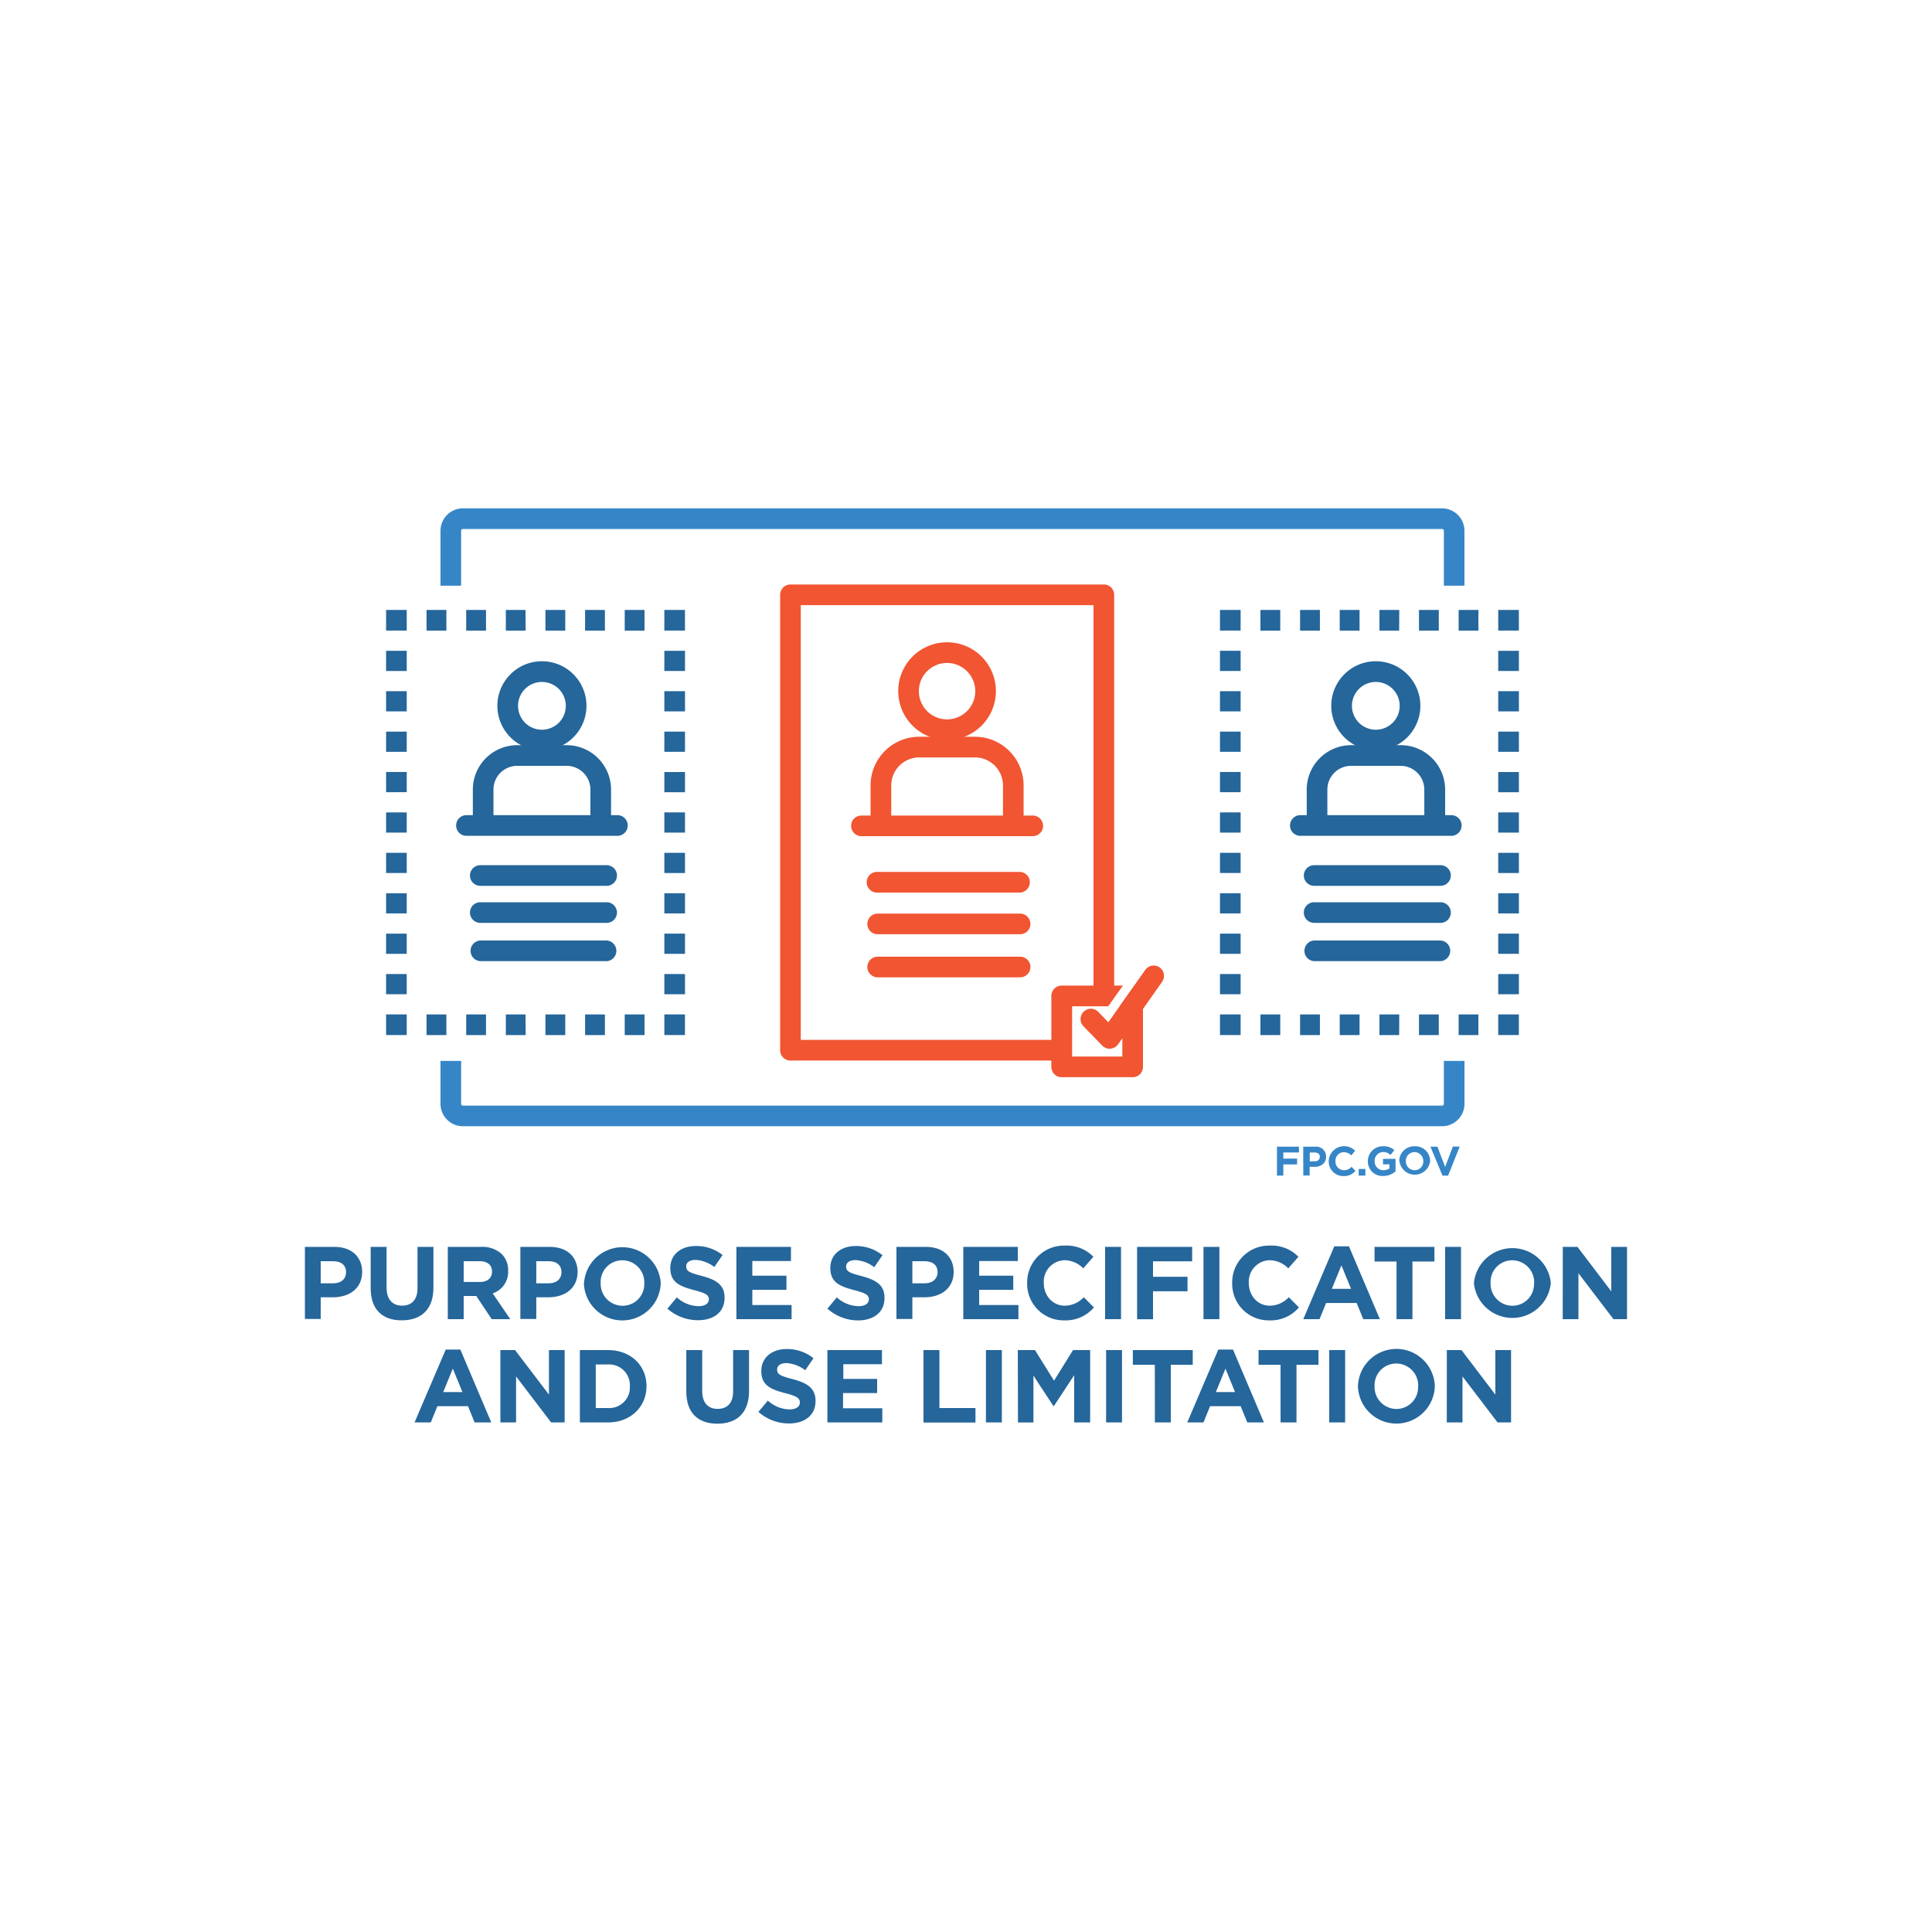 <svg id="Layer_1" data-name="Layer 1" xmlns="http://www.w3.org/2000/svg" viewBox="0 0 500 500"><defs><style>.cls-1{fill:#3686c7;}.cls-2{fill:#25669b;}.cls-3{fill:#f15532;}</style></defs><path class="cls-1" d="M330.48,296.76h5.69v1.5h-4.05v1.59h3.57v1.5h-3.57v2.89h-1.64Z"/><path class="cls-1" d="M337.27,296.76h3.06a2.56,2.56,0,0,1,2.86,2.59v0c0,1.73-1.35,2.63-3,2.63h-1.25v2.24h-1.65Zm3,3.77a1.16,1.16,0,0,0,1.3-1.13v0c0-.74-.51-1.13-1.33-1.13h-1.27v2.28Z"/><path class="cls-1" d="M343.87,300.52v0a4,4,0,0,1,6.84-2.71l-1,1.21a2.76,2.76,0,0,0-1.92-.85,2.22,2.22,0,0,0-2.17,2.33v0a2.22,2.22,0,0,0,2.17,2.35,2.69,2.69,0,0,0,2-.88l1,1.06a3.82,3.82,0,0,1-3.07,1.34A3.77,3.77,0,0,1,343.87,300.52Z"/><path class="cls-1" d="M351.63,302.53h1.73v1.71h-1.73Z"/><path class="cls-1" d="M354,300.52v0a3.85,3.85,0,0,1,3.92-3.87,4.12,4.12,0,0,1,2.94,1l-1,1.25a2.73,2.73,0,0,0-1.95-.76,2.25,2.25,0,0,0-2.15,2.33v0a2.24,2.24,0,0,0,2.27,2.37,2.63,2.63,0,0,0,1.55-.45v-1.06h-1.66v-1.43h3.25v3.25a4.88,4.88,0,0,1-3.2,1.19A3.75,3.75,0,0,1,354,300.52Z"/><path class="cls-1" d="M362.12,300.52v0a3.87,3.87,0,0,1,4-3.87,3.83,3.83,0,0,1,4,3.85v0a4,4,0,0,1-7.94,0Zm6.22,0v0a2.27,2.27,0,0,0-2.26-2.35,2.23,2.23,0,0,0-2.24,2.33v0a2.27,2.27,0,0,0,2.26,2.35A2.23,2.23,0,0,0,368.34,300.52Z"/><path class="cls-1" d="M370.19,296.76H372L374,302l2-5.27h1.77l-3,7.53h-1.45Z"/><path class="cls-1" d="M119.34,151.57v-14.2a.47.47,0,0,1,.46-.47H373.21a.47.47,0,0,1,.46.47v14.2H379v-14.2a5.81,5.81,0,0,0-5.8-5.81H119.8a5.81,5.81,0,0,0-5.8,5.81v14.2Z"/><path class="cls-1" d="M373.67,274.56v11.11a.47.47,0,0,1-.46.46H119.8a.47.47,0,0,1-.46-.46V274.56H114v11.11a5.81,5.81,0,0,0,5.8,5.8H373.21a5.81,5.81,0,0,0,5.8-5.8V274.56Z"/><path class="cls-2" d="M78.91,322.69h7.65c4.47,0,7.17,2.64,7.17,6.47v0c0,4.33-3.37,6.58-7.57,6.58H83v5.61H78.91Zm7.38,9.43c2.06,0,3.27-1.22,3.27-2.83v-.05c0-1.85-1.29-2.84-3.35-2.84H83v5.72Z"/><path class="cls-2" d="M95.93,333.38V322.69h4.12v10.59c0,3,1.52,4.62,4,4.62s4-1.52,4-4.49V322.69h4.12v10.56c0,5.67-3.18,8.45-8.21,8.45S95.93,338.89,95.93,333.38Z"/><path class="cls-2" d="M115.89,322.69h8.55a7.43,7.43,0,0,1,5.46,1.9,5.87,5.87,0,0,1,1.6,4.27v.06a5.81,5.81,0,0,1-4,5.8l4.57,6.68h-4.81l-4-6H120v6h-4.11Zm8.29,9.09c2,0,3.15-1.07,3.15-2.65v-.05c0-1.77-1.23-2.68-3.23-2.68H120v5.38Z"/><path class="cls-2" d="M134.67,322.69h7.64c4.47,0,7.17,2.64,7.17,6.47v0c0,4.33-3.37,6.58-7.57,6.58h-3.12v5.61h-4.12Zm7.38,9.43c2.06,0,3.26-1.22,3.26-2.83v-.05c0-1.85-1.29-2.84-3.34-2.84h-3.18v5.72Z"/><path class="cls-2" d="M151.15,332.1v-.05A9.95,9.95,0,0,1,171,332v.06a9.95,9.95,0,0,1-19.89.05Zm15.59,0v-.05a5.7,5.7,0,0,0-5.67-5.89,5.6,5.6,0,0,0-5.62,5.83v.06a5.68,5.68,0,0,0,5.67,5.88A5.6,5.6,0,0,0,166.74,332.1Z"/><path class="cls-2" d="M172.73,338.68l2.44-2.92a8.56,8.56,0,0,0,5.58,2.28c1.69,0,2.7-.67,2.7-1.77v0c0-1.05-.64-1.58-3.77-2.38-3.77-1-6.2-2-6.2-5.73v-.05c0-3.4,2.73-5.64,6.55-5.64A10.83,10.83,0,0,1,187,324.8l-2.14,3.1a8.75,8.75,0,0,0-4.86-1.84c-1.58,0-2.41.72-2.41,1.63v.05c0,1.23.8,1.63,4,2.46,3.8,1,5.93,2.35,5.93,5.62v.05c0,3.72-2.83,5.8-6.87,5.8A11.94,11.94,0,0,1,172.73,338.68Z"/><path class="cls-2" d="M190.58,322.69H204.7v3.66h-10v3.8h8.83v3.66h-8.83v3.93h10.16v3.66H190.58Z"/><path class="cls-2" d="M214.14,338.68l2.43-2.92a8.61,8.61,0,0,0,5.59,2.28c1.69,0,2.7-.67,2.7-1.77v0c0-1.05-.64-1.58-3.77-2.38-3.77-1-6.2-2-6.2-5.73v-.05c0-3.4,2.72-5.64,6.55-5.64a10.85,10.85,0,0,1,6.95,2.38l-2.14,3.1a8.75,8.75,0,0,0-4.86-1.84c-1.58,0-2.41.72-2.41,1.63v.05c0,1.23.8,1.63,4,2.46,3.79,1,5.93,2.35,5.93,5.62v.05c0,3.72-2.83,5.8-6.87,5.8A11.94,11.94,0,0,1,214.14,338.68Z"/><path class="cls-2" d="M232,322.69h7.64c4.47,0,7.17,2.64,7.17,6.47v0c0,4.33-3.37,6.58-7.57,6.58h-3.12v5.61H232Zm7.38,9.43c2,0,3.26-1.22,3.26-2.83v-.05c0-1.85-1.29-2.84-3.34-2.84h-3.18v5.72Z"/><path class="cls-2" d="M249.3,322.69h14.11v3.66h-10v3.8h8.82v3.66h-8.82v3.93h10.16v3.66H249.3Z"/><path class="cls-2" d="M265.83,332.1v-.05a9.52,9.52,0,0,1,9.76-9.69,9.66,9.66,0,0,1,7.38,2.89l-2.62,3a6.89,6.89,0,0,0-4.79-2.11,5.55,5.55,0,0,0-5.43,5.83v.06c0,3.21,2.23,5.88,5.43,5.88a6.76,6.76,0,0,0,4.92-2.19l2.63,2.64a9.59,9.59,0,0,1-7.68,3.35A9.45,9.45,0,0,1,265.83,332.1Z"/><path class="cls-2" d="M286,322.69h4.12V341.4H286Z"/><path class="cls-2" d="M294.28,322.69h14.25v3.74H298.4v4h8.93v3.75H298.4v7.24h-4.12Z"/><path class="cls-2" d="M311.46,322.69h4.12V341.4h-4.12Z"/><path class="cls-2" d="M318.89,332.1v-.05a9.52,9.52,0,0,1,9.76-9.69,9.66,9.66,0,0,1,7.38,2.89l-2.62,3a6.93,6.93,0,0,0-4.79-2.11,5.55,5.55,0,0,0-5.43,5.83v.06c0,3.21,2.22,5.88,5.43,5.88a6.78,6.78,0,0,0,4.92-2.19l2.62,2.64a9.55,9.55,0,0,1-7.67,3.35A9.45,9.45,0,0,1,318.89,332.1Z"/><path class="cls-2" d="M345.31,322.55h3.8l8,18.85h-4.3l-1.71-4.19H343.2l-1.71,4.19h-4.2Zm4.34,11-2.49-6.07-2.49,6.07Z"/><path class="cls-2" d="M361.42,326.48h-5.69v-3.79h15.5v3.79h-5.69V341.4h-4.12Z"/><path class="cls-2" d="M374,322.69h4.11V341.4H374Z"/><path class="cls-2" d="M381.45,332.1v-.05a10,10,0,0,1,19.9-.06v.06a10,10,0,0,1-19.9.05Zm15.59,0v-.05a5.69,5.69,0,0,0-5.67-5.89,5.6,5.6,0,0,0-5.61,5.83v.06a5.68,5.68,0,0,0,5.66,5.88A5.6,5.6,0,0,0,397,332.1Z"/><path class="cls-2" d="M404.45,322.69h3.8L417,334.21V322.69h4.07V341.4h-3.51l-9.06-11.89V341.4h-4.07Z"/><path class="cls-2" d="M115.35,349.27h3.79l8,18.85h-4.31l-1.71-4.2h-7.92l-1.71,4.2h-4.2Zm4.33,11-2.49-6.07-2.49,6.07Z"/><path class="cls-2" d="M129.5,349.4h3.8l8.77,11.53V349.4h4.06v18.72h-3.5l-9.07-11.9v11.9H129.5Z"/><path class="cls-2" d="M150.07,349.4h7.3c5.88,0,9.94,4,9.94,9.31v.05c0,5.27-4.06,9.36-9.94,9.36h-7.3Zm4.11,3.72V364.4h3.19a5.33,5.33,0,0,0,5.64-5.59v-.05a5.37,5.37,0,0,0-5.64-5.64Z"/><path class="cls-2" d="M177.61,360.1V349.4h4.12V360c0,3.05,1.52,4.62,4,4.62s4-1.52,4-4.49V349.4h4.12V360c0,5.67-3.18,8.45-8.21,8.45S177.61,365.61,177.61,360.1Z"/><path class="cls-2" d="M196.28,365.39l2.44-2.91a8.55,8.55,0,0,0,5.58,2.27c1.69,0,2.7-.67,2.7-1.77v-.05c0-1-.64-1.58-3.77-2.38-3.77-1-6.2-2-6.2-5.72v-.06c0-3.39,2.73-5.64,6.55-5.64a10.85,10.85,0,0,1,6.95,2.38l-2.14,3.11a8.67,8.67,0,0,0-4.86-1.85c-1.58,0-2.41.72-2.41,1.63v.05c0,1.23.8,1.63,4,2.46,3.8,1,5.94,2.36,5.94,5.62v.05c0,3.72-2.84,5.81-6.88,5.81A11.9,11.9,0,0,1,196.28,365.39Z"/><path class="cls-2" d="M214.13,349.4h14.12v3.66h-10v3.8H227v3.66h-8.82v3.94h10.16v3.66H214.13Z"/><path class="cls-2" d="M239,349.4h4.12v15h9.33v3.75H239Z"/><path class="cls-2" d="M255.16,349.4h4.12v18.72h-4.12Z"/><path class="cls-2" d="M263.41,349.4h4.44l4.93,7.92,4.92-7.92h4.43v18.72H278V355.9l-5.26,8h-.11L267.45,356v12.14h-4Z"/><path class="cls-2" d="M286.26,349.4h4.11v18.72h-4.11Z"/><path class="cls-2" d="M298.87,353.2h-5.69v-3.8h15.5v3.8H303v14.92h-4.12Z"/><path class="cls-2" d="M315.3,349.27h3.8l8,18.85h-4.3l-1.72-4.2h-7.91l-1.71,4.2h-4.2Zm4.33,11-2.48-6.07-2.49,6.07Z"/><path class="cls-2" d="M331.41,353.2h-5.7v-3.8h15.51v3.8h-5.69v14.92h-4.12Z"/><path class="cls-2" d="M344,349.4h4.12v18.72H344Z"/><path class="cls-2" d="M351.44,358.81v-.05a9.95,9.95,0,0,1,19.89-.05v.05a9.95,9.95,0,0,1-19.89.05Zm15.59,0v-.05a5.69,5.69,0,0,0-5.67-5.88,5.6,5.6,0,0,0-5.62,5.83v.05a5.68,5.68,0,0,0,5.67,5.88A5.6,5.6,0,0,0,367,358.81Z"/><path class="cls-2" d="M374.44,349.4h3.79L387,360.93V349.4h4.06v18.72h-3.5l-9.07-11.9v11.9h-4.06Z"/><rect class="cls-2" x="99.92" y="262.53" width="5.34" height="5.34"/><path class="cls-2" d="M105.26,257.31H99.92v-5.23h5.34Zm0-10.46H99.92v-5.23h5.34Zm0-10.46H99.92v-5.22h5.34Zm0-10.46H99.92v-5.22h5.34Zm0-10.45H99.92v-5.23h5.34Zm0-10.46H99.92v-5.23h5.34Zm0-10.45H99.92v-5.23h5.34Zm0-10.46H99.92v-5.23h5.34Zm0-10.46H99.92v-5.23h5.34Z"/><rect class="cls-2" x="99.92" y="157.85" width="5.34" height="5.34"/><path class="cls-2" d="M166.8,163.2h-5.12v-5.35h5.12Zm-10.25,0h-5.13v-5.35h5.13Zm-10.26,0h-5.13v-5.35h5.13Zm-10.25,0h-5.13v-5.35H136Zm-10.26,0h-5.13v-5.35h5.13Zm-10.26,0h-5.13v-5.35h5.13Z"/><rect class="cls-2" x="171.93" y="157.85" width="5.34" height="5.34"/><path class="cls-2" d="M177.28,257.31h-5.35v-5.23h5.35Zm0-10.46h-5.35v-5.23h5.35Zm0-10.46h-5.35v-5.22h5.35Zm0-10.45h-5.35v-5.23h5.35Zm0-10.46h-5.35v-5.23h5.35Zm0-10.45h-5.35V199.8h5.35Zm0-10.46h-5.35v-5.23h5.35Zm0-10.46h-5.35v-5.23h5.35Zm0-10.46h-5.35v-5.22h5.35Z"/><rect class="cls-2" x="171.93" y="262.53" width="5.34" height="5.34"/><path class="cls-2" d="M166.8,267.88h-5.12v-5.35h5.12Zm-10.25,0h-5.13v-5.35h5.13Zm-10.26,0h-5.13v-5.35h5.13Zm-10.25,0h-5.13v-5.35H136Zm-10.26,0h-5.13v-5.35h5.13Zm-10.26,0h-5.13v-5.35h5.13Z"/><path class="cls-3" d="M262.24,215.31a2.66,2.66,0,0,1-2.67-2.67v-9.37a7.26,7.26,0,0,0-7.25-7.25H237.9a7.26,7.26,0,0,0-7.25,7.25v9.37a2.68,2.68,0,0,1-5.35,0v-9.37a12.61,12.61,0,0,1,12.6-12.6h14.42a12.61,12.61,0,0,1,12.59,12.6v9.37A2.67,2.67,0,0,1,262.24,215.31Z"/><path class="cls-3" d="M245.11,191.5a12.64,12.64,0,1,1,12.63-12.64A12.65,12.65,0,0,1,245.11,191.5Zm0-19.93a7.3,7.3,0,1,0,7.29,7.29A7.31,7.31,0,0,0,245.11,171.57Z"/><path class="cls-3" d="M264,231H227.14a2.68,2.68,0,1,1,0-5.35H264a2.68,2.68,0,0,1,0,5.35Z"/><path class="cls-3" d="M264,241.78H227.14a2.67,2.67,0,1,1,0-5.34H264a2.67,2.67,0,0,1,0,5.34Z"/><path class="cls-3" d="M264,252.93H227.14a2.67,2.67,0,1,1,0-5.34H264a2.67,2.67,0,1,1,0,5.34Z"/><path class="cls-3" d="M267.28,216.4H222.94a2.67,2.67,0,1,1,0-5.34h44.34a2.67,2.67,0,1,1,0,5.34Z"/><path class="cls-2" d="M155.47,215.34a2.66,2.66,0,0,1-2.67-2.67v-8.33a6.15,6.15,0,0,0-6.14-6.14H133.85a6.14,6.14,0,0,0-6.14,6.14v8.33a2.67,2.67,0,0,1-5.34,0v-8.33a11.5,11.5,0,0,1,11.48-11.49h12.81a11.5,11.5,0,0,1,11.48,11.49v8.33A2.66,2.66,0,0,1,155.47,215.34Z"/><path class="cls-2" d="M140.25,194.19a11.53,11.53,0,1,1,11.53-11.53A11.54,11.54,0,0,1,140.25,194.19Zm0-17.7a6.18,6.18,0,1,0,6.18,6.17A6.18,6.18,0,0,0,140.25,176.49Z"/><path class="cls-2" d="M157,229.25h-32.7a2.67,2.67,0,0,1,0-5.34H157a2.67,2.67,0,0,1,0,5.34Z"/><path class="cls-2" d="M157,238.84h-32.7a2.67,2.67,0,0,1,0-5.34H157a2.67,2.67,0,1,1,0,5.34Z"/><path class="cls-2" d="M157,248.75h-32.7a2.68,2.68,0,0,1,0-5.35H157a2.68,2.68,0,0,1,0,5.35Z"/><path class="cls-2" d="M159.94,216.31H120.56a2.68,2.68,0,0,1,0-5.35h39.38a2.68,2.68,0,0,1,0,5.35Z"/><rect class="cls-2" x="315.73" y="262.53" width="5.34" height="5.34"/><path class="cls-2" d="M321.07,257.31h-5.34v-5.23h5.34Zm0-10.46h-5.34v-5.23h5.34Zm0-10.46h-5.34v-5.22h5.34Zm0-10.46h-5.34v-5.22h5.34Zm0-10.45h-5.34v-5.23h5.34Zm0-10.46h-5.34v-5.23h5.34Zm0-10.45h-5.34v-5.23h5.34Zm0-10.46h-5.34v-5.23h5.34Zm0-10.46h-5.34v-5.23h5.34Z"/><rect class="cls-2" x="315.73" y="157.85" width="5.34" height="5.34"/><path class="cls-2" d="M382.61,163.2h-5.12v-5.35h5.12Zm-10.25,0h-5.13v-5.35h5.13Zm-10.26,0H357v-5.35h5.13Zm-10.25,0h-5.13v-5.35h5.13Zm-10.26,0h-5.13v-5.35h5.13Zm-10.26,0H326.2v-5.35h5.13Z"/><rect class="cls-2" x="387.74" y="157.85" width="5.34" height="5.34"/><path class="cls-2" d="M393.09,257.31h-5.35v-5.23h5.35Zm0-10.46h-5.35v-5.23h5.35Zm0-10.46h-5.35v-5.22h5.35Zm0-10.45h-5.35v-5.23h5.35Zm0-10.46h-5.35v-5.23h5.35Zm0-10.45h-5.35V199.8h5.35Zm0-10.46h-5.35v-5.23h5.35Zm0-10.46h-5.35v-5.23h5.35Zm0-10.46h-5.35v-5.22h5.35Z"/><rect class="cls-2" x="387.74" y="262.53" width="5.34" height="5.34"/><path class="cls-2" d="M382.61,267.88h-5.12v-5.35h5.12Zm-10.25,0h-5.13v-5.35h5.13Zm-10.26,0H357v-5.35h5.13Zm-10.25,0h-5.13v-5.35h5.13Zm-10.26,0h-5.13v-5.35h5.13Zm-10.26,0H326.2v-5.35h5.13Z"/><path class="cls-2" d="M371.28,215.34a2.66,2.66,0,0,1-2.67-2.67v-8.33a6.15,6.15,0,0,0-6.14-6.14H349.66a6.14,6.14,0,0,0-6.14,6.14v8.33a2.67,2.67,0,0,1-5.34,0v-8.33a11.5,11.5,0,0,1,11.48-11.49h12.81A11.5,11.5,0,0,1,374,204.34v8.33A2.66,2.66,0,0,1,371.28,215.34Z"/><path class="cls-2" d="M356.06,194.19a11.53,11.53,0,1,1,11.53-11.53A11.54,11.54,0,0,1,356.06,194.19Zm0-17.7a6.18,6.18,0,1,0,6.18,6.17A6.18,6.18,0,0,0,356.06,176.49Z"/><path class="cls-2" d="M372.8,229.25H340.1a2.67,2.67,0,0,1,0-5.34h32.7a2.67,2.67,0,1,1,0,5.34Z"/><path class="cls-2" d="M372.8,238.84H340.1a2.67,2.67,0,1,1,0-5.34h32.7a2.67,2.67,0,1,1,0,5.34Z"/><path class="cls-2" d="M372.8,248.75H340.1a2.68,2.68,0,0,1,0-5.35h32.7a2.68,2.68,0,0,1,0,5.35Z"/><path class="cls-2" d="M375.75,216.31H336.37a2.68,2.68,0,0,1,0-5.35h39.38a2.68,2.68,0,0,1,0,5.35Z"/><path class="cls-3" d="M274.76,269.12H207.24V156.61H283V257.74h5.35V153.94a2.68,2.68,0,0,0-2.68-2.68H204.57a2.67,2.67,0,0,0-2.67,2.68V271.8a2.67,2.67,0,0,0,2.67,2.67h70.19Z"/><path class="cls-3" d="M293.55,255.12l-3.77,5.3h.68v13h-13v-13h9.35l3.8-5.35H274.76a2.67,2.67,0,0,0-2.67,2.67v18.37a2.66,2.66,0,0,0,2.67,2.67h18.37a2.66,2.66,0,0,0,2.67-2.67V257.74A2.65,2.65,0,0,0,293.55,255.12Z"/><path class="cls-3" d="M287.17,271.41a2.66,2.66,0,0,1-1.91-.81l-4.86-5a2.67,2.67,0,1,1,3.83-3.73l2.61,2.69,9.51-13.49a2.67,2.67,0,1,1,4.36,3.08l-11.35,16.12a2.66,2.66,0,0,1-2,1.12Z"/></svg>